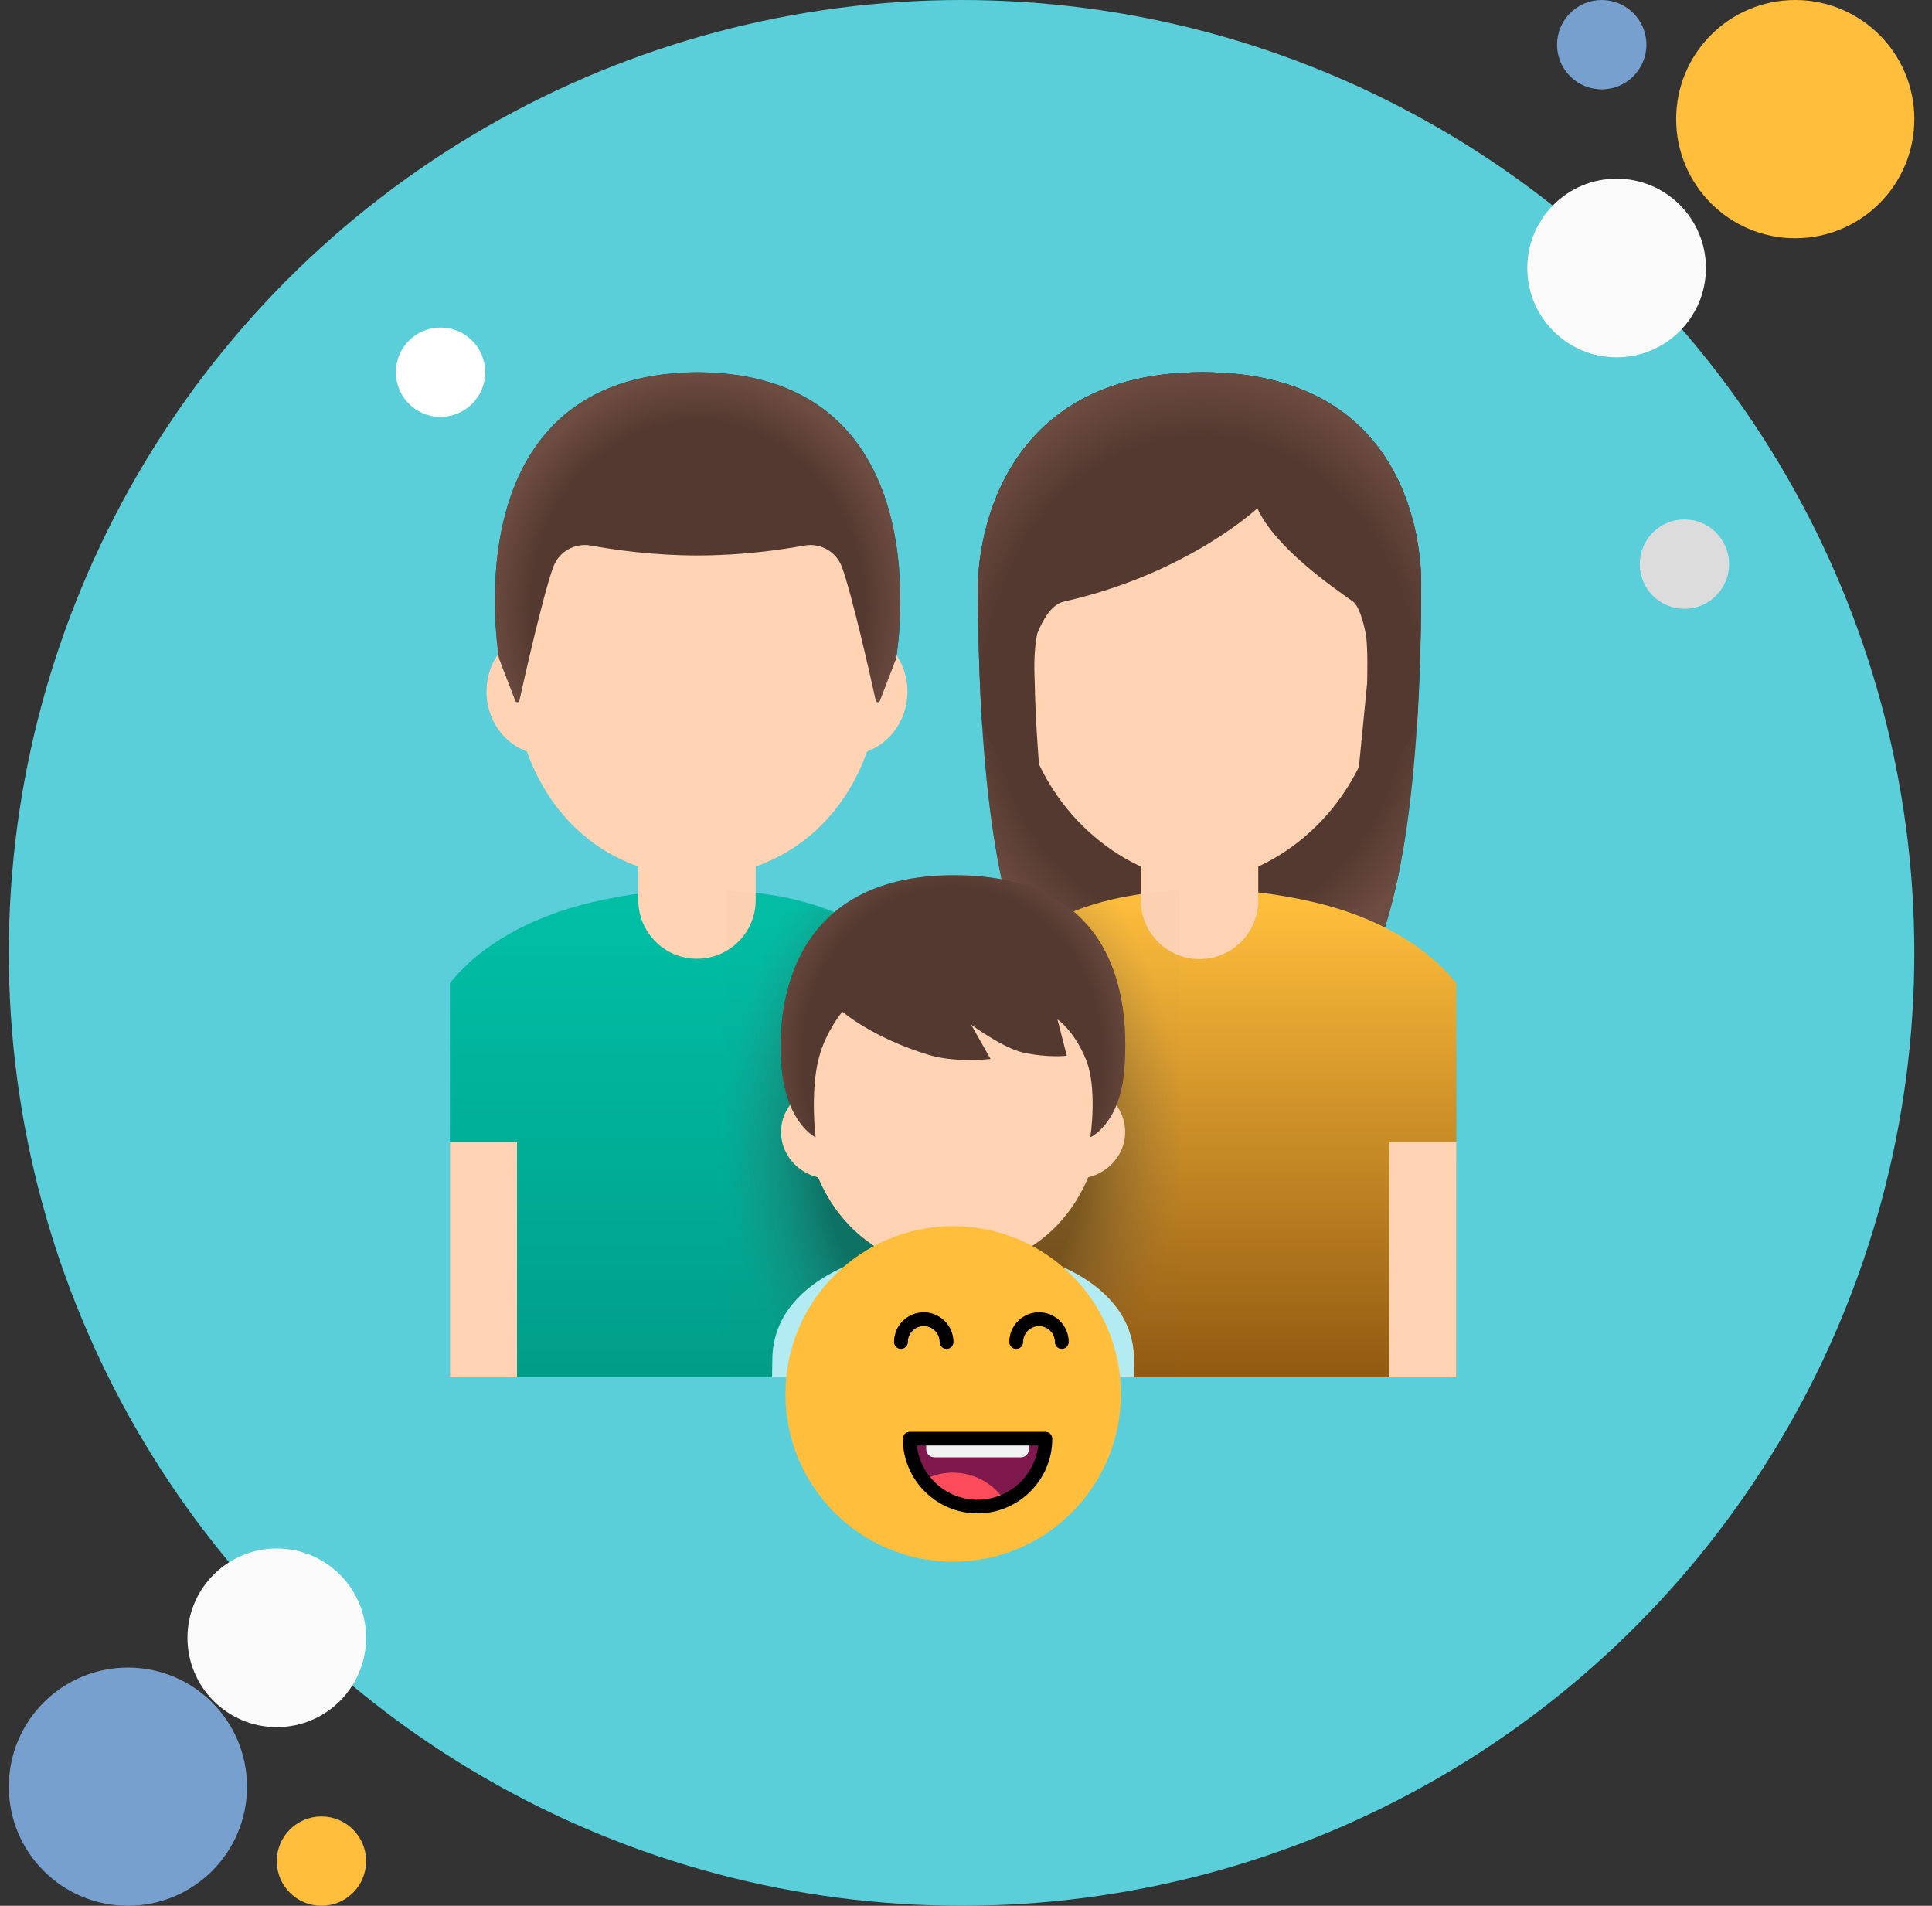 <svg width="73" height="72" viewBox="0 0 73 72" fill="none" xmlns="http://www.w3.org/2000/svg">
<rect x="0" y="0" width="73" height="72" fill="#333333" stroke="none"/>
<defs>
<linearGradient id="paint0_linear_1034_16428" x1="26.507" y1="51.805" x2="26.507" y2="34.209" gradientUnits="userSpaceOnUse">
<stop stop-color="#009E89"/>
<stop offset="1" stop-color="#00BFA5"/>
</linearGradient>
<radialGradient id="paint1_radial_1034_16428" cx="0" cy="0" r="1" gradientUnits="userSpaceOnUse" gradientTransform="translate(26.358 22.996) scale(7.902 8.915)">
<stop offset="0.794" stop-color="#6D4C41" stop-opacity="0"/>
<stop offset="1" stop-color="#6D4C41"/>
</radialGradient>
<radialGradient id="paint2_radial_1034_16428" cx="0" cy="0" r="1" gradientUnits="userSpaceOnUse" gradientTransform="translate(45.324 25.659) scale(9.92 11.806)">
<stop offset="0.794" stop-color="#6D4C41" stop-opacity="0"/>
<stop offset="1" stop-color="#6D4C41"/>
</radialGradient>
<linearGradient id="paint3_linear_1034_16428" x1="45.521" y1="51.805" x2="45.521" y2="34.102" gradientUnits="userSpaceOnUse">
<stop stop-color="#935B12"/>
<stop offset="1" stop-color="#FFBE3B"/>
</linearGradient>
<radialGradient id="paint4_radial_1034_16428" cx="0" cy="0" r="1" gradientUnits="userSpaceOnUse" gradientTransform="translate(45.394 26.5) scale(10.391 12.609)">
<stop offset="0.794" stop-color="#6D4C41" stop-opacity="0"/>
<stop offset="1" stop-color="#6D4C41"/>
</radialGradient>
<radialGradient id="paint5_radial_1034_16428" cx="0" cy="0" r="1" gradientUnits="userSpaceOnUse" gradientTransform="translate(36.014 42.83) scale(8.589 12.513)">
<stop offset="0.594" stop-color="#212121"/>
<stop offset="1" stop-color="#616161" stop-opacity="0.05"/>
</radialGradient>
<radialGradient id="paint6_radial_1034_16428" cx="0" cy="0" r="1" gradientUnits="userSpaceOnUse" gradientTransform="translate(35.99 39.991) rotate(90) scale(8.147 7.108)">
<stop offset="0.794" stop-color="#6D4C41" stop-opacity="0"/>
<stop offset="1" stop-color="#6D4C41"/>
</radialGradient>
<clipPath id="clip0_1034_16428">
<rect width="12.676" height="12.676" fill="white" transform="translate(29.676 46.324)"/>
</clipPath>
</defs>
<circle cx="36.333" cy="36" r="36" fill="#5ACED9"/>
<circle cx="4.833" cy="67.5" r="4.5" fill="#78A0CF"/>
<circle cx="10.458" cy="61.875" r="3.375" fill="#FAFAFA"/>
<circle cx="12.146" cy="70.312" r="1.688" fill="#FFBE3B"/>
<circle cx="67.833" cy="4.5" r="4.5" transform="rotate(-180 67.833 4.5)" fill="#FFBE3B"/>
<circle cx="61.083" cy="10.125" r="3.375" transform="rotate(-180 61.083 10.125)" fill="#FAFAFA"/>
<circle cx="16.646" cy="14.062" r="1.688" transform="rotate(-180 16.646 14.062)" fill="white"/>
<circle cx="52.646" cy="62.438" r="1.688" transform="rotate(-180 52.646 62.438)" fill="#5ACED9"/>
<circle cx="60.521" cy="1.688" r="1.688" transform="rotate(-180 60.521 1.688)" fill="#78A0CF"/>
<circle cx="63.646" cy="21.312" r="1.688" transform="rotate(-180 63.646 21.312)" fill="#DCDCDC"/>
<path d="M29.34 33.844C28.374 33.676 27.42 33.6 26.482 33.6C25.049 33.6 23.658 33.781 22.343 34.092C20.185 34.605 18.217 35.622 17 37.143V52.028H36.014V40.746C36.014 36.855 33.105 34.494 29.34 33.844Z" fill="url(#paint0_linear_1034_16428)"/>
<path d="M26.336 36.221C25.11 36.221 24.118 35.229 24.118 34.003V31.968H28.554V34.003C28.554 35.229 27.559 36.221 26.336 36.221Z" fill="#FFD3B3"/>
<path d="M17 43.155V52.028H19.535V43.155H17Z" fill="#FFD3B3"/>
<path d="M32.046 23.742H20.622C19.389 23.742 18.382 24.816 18.382 26.128C18.382 27.44 19.389 28.514 20.622 28.514H32.046C33.279 28.514 34.287 27.44 34.287 26.128C34.287 24.816 33.279 23.742 32.046 23.742Z" fill="#FFD3B3"/>
<path d="M26.336 15.303C22.698 15.303 19.329 19.194 19.329 24.791C19.329 30.358 22.799 33.112 26.336 33.112C29.873 33.112 33.343 30.358 33.343 24.791C33.343 19.194 29.974 15.303 26.336 15.303Z" fill="#FFD3B3"/>
<path d="M26.361 14.063H26.358H26.355C16.93 14.114 18.86 24.879 18.86 24.879C18.86 24.879 19.282 25.988 19.475 26.48C19.503 26.549 19.605 26.543 19.621 26.467C19.824 25.567 20.546 22.376 20.91 21.406C21.126 20.835 21.719 20.503 22.321 20.61C23.243 20.779 24.716 20.985 26.339 20.985H26.377C28 20.985 29.47 20.779 30.395 20.61C30.997 20.503 31.59 20.835 31.806 21.406C32.17 22.372 32.889 25.545 33.092 26.457C33.108 26.533 33.213 26.54 33.241 26.467L33.859 24.876C33.856 24.879 35.786 14.114 26.361 14.063Z" fill="#543930"/>
<path d="M33.856 24.879C33.856 24.879 35.786 14.114 26.361 14.063H26.358H26.355C26.209 14.063 26.063 14.066 25.924 14.073C25.642 14.085 25.373 14.108 25.113 14.136H25.106C25.087 14.139 25.072 14.143 25.052 14.143C17.114 15.144 18.86 24.879 18.86 24.879L19.478 26.473C19.507 26.543 19.608 26.537 19.624 26.464C19.827 25.554 20.549 22.376 20.914 21.409C21.129 20.839 21.722 20.506 22.324 20.614C23.246 20.782 24.72 20.988 26.342 20.988H26.38C28.003 20.988 29.473 20.782 30.399 20.614C31.001 20.506 31.593 20.839 31.809 21.409C32.173 22.382 32.899 25.576 33.099 26.473C33.114 26.546 33.216 26.556 33.244 26.483C33.431 25.991 33.856 24.879 33.856 24.879Z" fill="url(#paint1_radial_1034_16428)"/>
<path d="M45.442 14.063C36.882 14.063 36.952 21.976 36.952 22.103C36.952 27.227 37.345 34.469 39.395 37.318C40.21 38.446 41.782 38.509 41.782 38.509L45.325 38.503L48.868 38.509C48.868 38.509 50.44 38.446 51.254 37.318C53.304 34.469 53.697 27.227 53.697 22.103C53.694 21.976 54.002 14.063 45.442 14.063Z" fill="#543930"/>
<path d="M45.442 14.063C36.882 14.063 36.952 21.976 36.952 22.103C36.952 27.227 37.345 34.469 39.395 37.318C40.21 38.446 41.782 38.509 41.782 38.509L45.325 38.503L48.868 38.509C48.868 38.509 50.44 38.446 51.254 37.318C53.304 34.469 53.697 27.227 53.697 22.103C53.694 21.976 54.002 14.063 45.442 14.063Z" fill="url(#paint2_radial_1034_16428)"/>
<path d="M49.685 34.092C48.37 33.781 46.979 33.6 45.547 33.6C44.608 33.6 43.655 33.676 42.688 33.844C38.923 34.494 36.014 36.855 36.014 40.746V52.028H55.028V37.147C53.811 35.622 51.843 34.605 49.685 34.092Z" fill="url(#paint3_linear_1034_16428)"/>
<path d="M45.325 36.234C44.098 36.234 43.106 35.242 43.106 34.016V31.981H47.543V34.016C47.543 35.242 46.551 36.234 45.325 36.234Z" fill="#FFD3B3"/>
<path d="M52.493 43.155V52.028H55.028V43.155H52.493Z" fill="#FFD3B3"/>
<path d="M45.325 16.488C41.725 16.488 38.391 19.166 38.391 24.841C38.391 29.401 41.215 32.098 43.674 32.967C44.26 33.172 44.824 33.277 45.328 33.277C45.825 33.277 46.389 33.172 46.969 32.97C49.428 32.105 52.262 29.405 52.262 24.841C52.258 19.162 48.925 16.488 45.325 16.488Z" fill="#FFD3B3"/>
<path d="M46.123 27.373C46.102 27.365 46.08 27.36 46.057 27.357H44.593C44.571 27.361 44.548 27.367 44.526 27.373C44.393 27.427 44.32 27.563 44.383 27.709C44.447 27.855 44.739 28.267 45.325 28.267C45.911 28.267 46.203 27.855 46.266 27.709C46.329 27.563 46.256 27.427 46.123 27.373Z" fill="#FFD3B3"/>
<path d="M45.442 14.063C36.882 14.063 36.952 21.976 36.952 22.103C36.952 23.723 36.99 25.551 37.111 27.389L39.57 32.31C39.57 32.31 39.145 28.454 39.098 25.839C39.091 25.503 39.034 24.66 39.196 23.925C39.446 23.304 39.776 22.823 40.2 22.727C44.865 21.678 47.508 19.203 47.508 19.203C48.196 20.702 50.341 22.166 51.114 22.721C51.333 22.88 51.498 23.39 51.621 24.024C51.688 24.68 51.663 25.399 51.656 25.82L51.019 32.298L53.539 27.392C53.539 27.383 53.542 27.37 53.545 27.36C53.662 25.535 53.7 23.716 53.7 22.106C53.694 21.976 54.002 14.063 45.442 14.063Z" fill="#543930"/>
<path d="M45.442 14.063C36.882 14.063 36.952 21.976 36.952 22.103C36.952 23.723 36.99 25.551 37.111 27.389L38.511 27.386C38.499 26.777 38.926 23.009 40.197 22.724C44.862 21.675 47.505 19.2 47.505 19.2C48.193 20.699 50.338 22.163 51.111 22.718C51.745 23.174 51.938 26.59 51.926 27.389H53.532C53.532 27.38 53.536 27.367 53.539 27.357C53.656 25.532 53.694 23.713 53.694 22.103C53.694 21.976 54.002 14.063 45.442 14.063Z" fill="url(#paint4_radial_1034_16428)"/>
<path opacity="0.4" d="M36.02 40.746C36.02 36.855 32.956 34.494 29.191 33.844C28.608 33.743 28.092 33.68 27.458 33.642V52.028H44.57V33.632C43.937 33.667 43.325 33.737 42.701 33.844C38.936 34.494 36.02 36.855 36.02 40.746Z" fill="url(#paint5_radial_1034_16428)"/>
<path d="M42.85 51.388C42.85 48.27 38.885 47.224 37.504 47.224H34.531C33.152 47.224 29.182 48.27 29.182 51.388C29.182 51.388 29.178 51.638 29.172 52.028H42.856L42.85 51.388Z" fill="#B2EBF2"/>
<path d="M36.014 49.588C35.62 49.588 35.242 49.431 34.963 49.153C34.684 48.874 34.528 48.496 34.528 48.102V46.961H37.504V48.102C37.502 48.496 37.345 48.874 37.066 49.153C36.787 49.431 36.408 49.588 36.014 49.588Z" fill="#FFD3B3"/>
<path d="M40.685 41.003H31.343C30.335 41.003 29.511 41.795 29.511 42.765C29.511 43.735 30.335 44.527 31.343 44.527H40.682C41.69 44.527 42.514 43.735 42.514 42.765C42.514 41.795 41.693 41.003 40.685 41.003Z" fill="#FFD3B3"/>
<path d="M36.014 33.733C33.057 33.733 30.323 36.839 30.323 41.307C30.323 45.75 33.143 47.95 36.014 47.95C38.885 47.95 41.706 45.754 41.706 41.307C41.706 36.836 38.971 33.733 36.014 33.733Z" fill="#FFD3B3"/>
<path d="M36.049 33.065C29.733 33.065 29.293 38.224 29.549 40.48C29.774 42.474 30.814 42.965 30.814 42.965C30.814 42.965 30.608 41.225 30.941 39.964C31.203 38.962 31.828 38.221 31.828 38.221C31.828 38.221 32.969 39.209 35.092 39.853C36.115 40.163 37.428 40.008 37.428 40.008L36.692 38.709C36.692 38.709 37.897 39.593 38.644 39.761C39.605 39.976 40.308 39.885 40.308 39.885L39.956 38.512C39.956 38.512 40.568 38.912 41.024 40.005C41.481 41.098 41.199 42.965 41.199 42.965C41.199 42.965 42.295 42.477 42.473 40.48C42.691 37.98 42.336 33.065 36.049 33.065Z" fill="#543930"/>
<path d="M36.049 33.065C29.733 33.065 29.293 38.224 29.549 40.48C29.774 42.474 30.814 42.965 30.814 42.965C30.814 42.965 30.608 41.225 30.941 39.964C31.203 38.962 31.828 38.221 31.828 38.221C31.828 38.221 32.969 39.209 35.092 39.853C36.115 40.163 37.428 40.008 37.428 40.008L36.692 38.709C36.692 38.709 37.897 39.593 38.644 39.761C39.605 39.976 40.308 39.885 40.308 39.885L39.956 38.512C39.956 38.512 40.568 38.912 41.024 40.005C41.481 41.098 41.199 42.965 41.199 42.965C41.199 42.965 42.295 42.477 42.473 40.48C42.691 37.98 42.336 33.065 36.049 33.065Z" fill="url(#paint6_radial_1034_16428)"/>
<g clip-path="url(#clip0_1034_16428)">
<path d="M36.014 59C39.514 59 42.352 56.162 42.352 52.662C42.352 49.162 39.514 46.324 36.014 46.324C32.514 46.324 29.676 49.162 29.676 52.662C29.676 56.162 32.514 59 36.014 59Z" fill="#FFBE3B"/>
<path d="M36.936 56.918C35.519 56.918 34.371 55.769 34.371 54.352H39.502C39.502 55.769 38.353 56.918 36.936 56.918Z" fill="#7F184C"/>
<path d="M35.764 50.958C35.621 50.958 35.506 50.843 35.506 50.7C35.506 50.368 35.236 50.097 34.903 50.097C34.57 50.097 34.3 50.368 34.3 50.7C34.3 50.843 34.184 50.958 34.042 50.958C33.9 50.958 33.784 50.843 33.784 50.7C33.784 50.083 34.286 49.581 34.903 49.581C35.52 49.581 36.022 50.083 36.022 50.7C36.022 50.843 35.906 50.958 35.764 50.958Z" fill="#7F184C"/>
<path d="M40.119 50.958C39.976 50.958 39.861 50.843 39.861 50.7C39.861 50.368 39.59 50.097 39.258 50.097C38.925 50.097 38.655 50.368 38.655 50.7C38.655 50.843 38.539 50.958 38.397 50.958C38.254 50.958 38.139 50.843 38.139 50.7C38.139 50.083 38.641 49.581 39.258 49.581C39.875 49.581 40.377 50.083 40.377 50.7C40.376 50.843 40.261 50.958 40.119 50.958Z" fill="#7F184C"/>
<path d="M34.997 54.352V54.753C34.997 54.922 35.134 55.058 35.303 55.058H38.57C38.739 55.058 38.876 54.922 38.876 54.753V54.352H34.997Z" fill="#F2F2F2"/>
<path d="M36.99 55.853C36.297 55.531 35.527 55.578 34.903 55.912C35.372 56.523 36.109 56.918 36.939 56.918C37.305 56.918 37.653 56.841 37.967 56.703C37.736 56.345 37.405 56.046 36.99 55.853Z" fill="#FC4C59"/>
<path d="M34.3 50.7C34.3 50.368 34.571 50.097 34.903 50.097C35.236 50.097 35.506 50.368 35.506 50.7C35.506 50.843 35.622 50.958 35.764 50.958C35.906 50.958 36.022 50.843 36.022 50.7C36.022 50.083 35.52 49.581 34.903 49.581C34.286 49.581 33.784 50.083 33.784 50.7C33.784 50.843 33.9 50.958 34.042 50.958C34.184 50.958 34.3 50.843 34.3 50.7Z" fill="black"/>
<path d="M38.655 50.7C38.655 50.368 38.925 50.097 39.258 50.097C39.59 50.097 39.861 50.368 39.861 50.7C39.861 50.843 39.976 50.958 40.119 50.958C40.261 50.958 40.377 50.843 40.377 50.7C40.377 50.083 39.875 49.581 39.258 49.581C38.641 49.581 38.139 50.083 38.139 50.7C38.139 50.843 38.254 50.958 38.397 50.958C38.539 50.958 38.655 50.843 38.655 50.7Z" fill="black"/>
<path d="M34.113 54.352C34.113 55.909 35.38 57.175 36.936 57.175C38.493 57.175 39.76 55.909 39.76 54.352C39.76 54.21 39.644 54.094 39.502 54.094H34.371C34.228 54.094 34.113 54.21 34.113 54.352ZM39.23 54.61C39.101 55.761 38.122 56.66 36.936 56.66C35.751 56.66 34.772 55.761 34.643 54.61H39.23Z" fill="black"/>
</g>
</svg>
